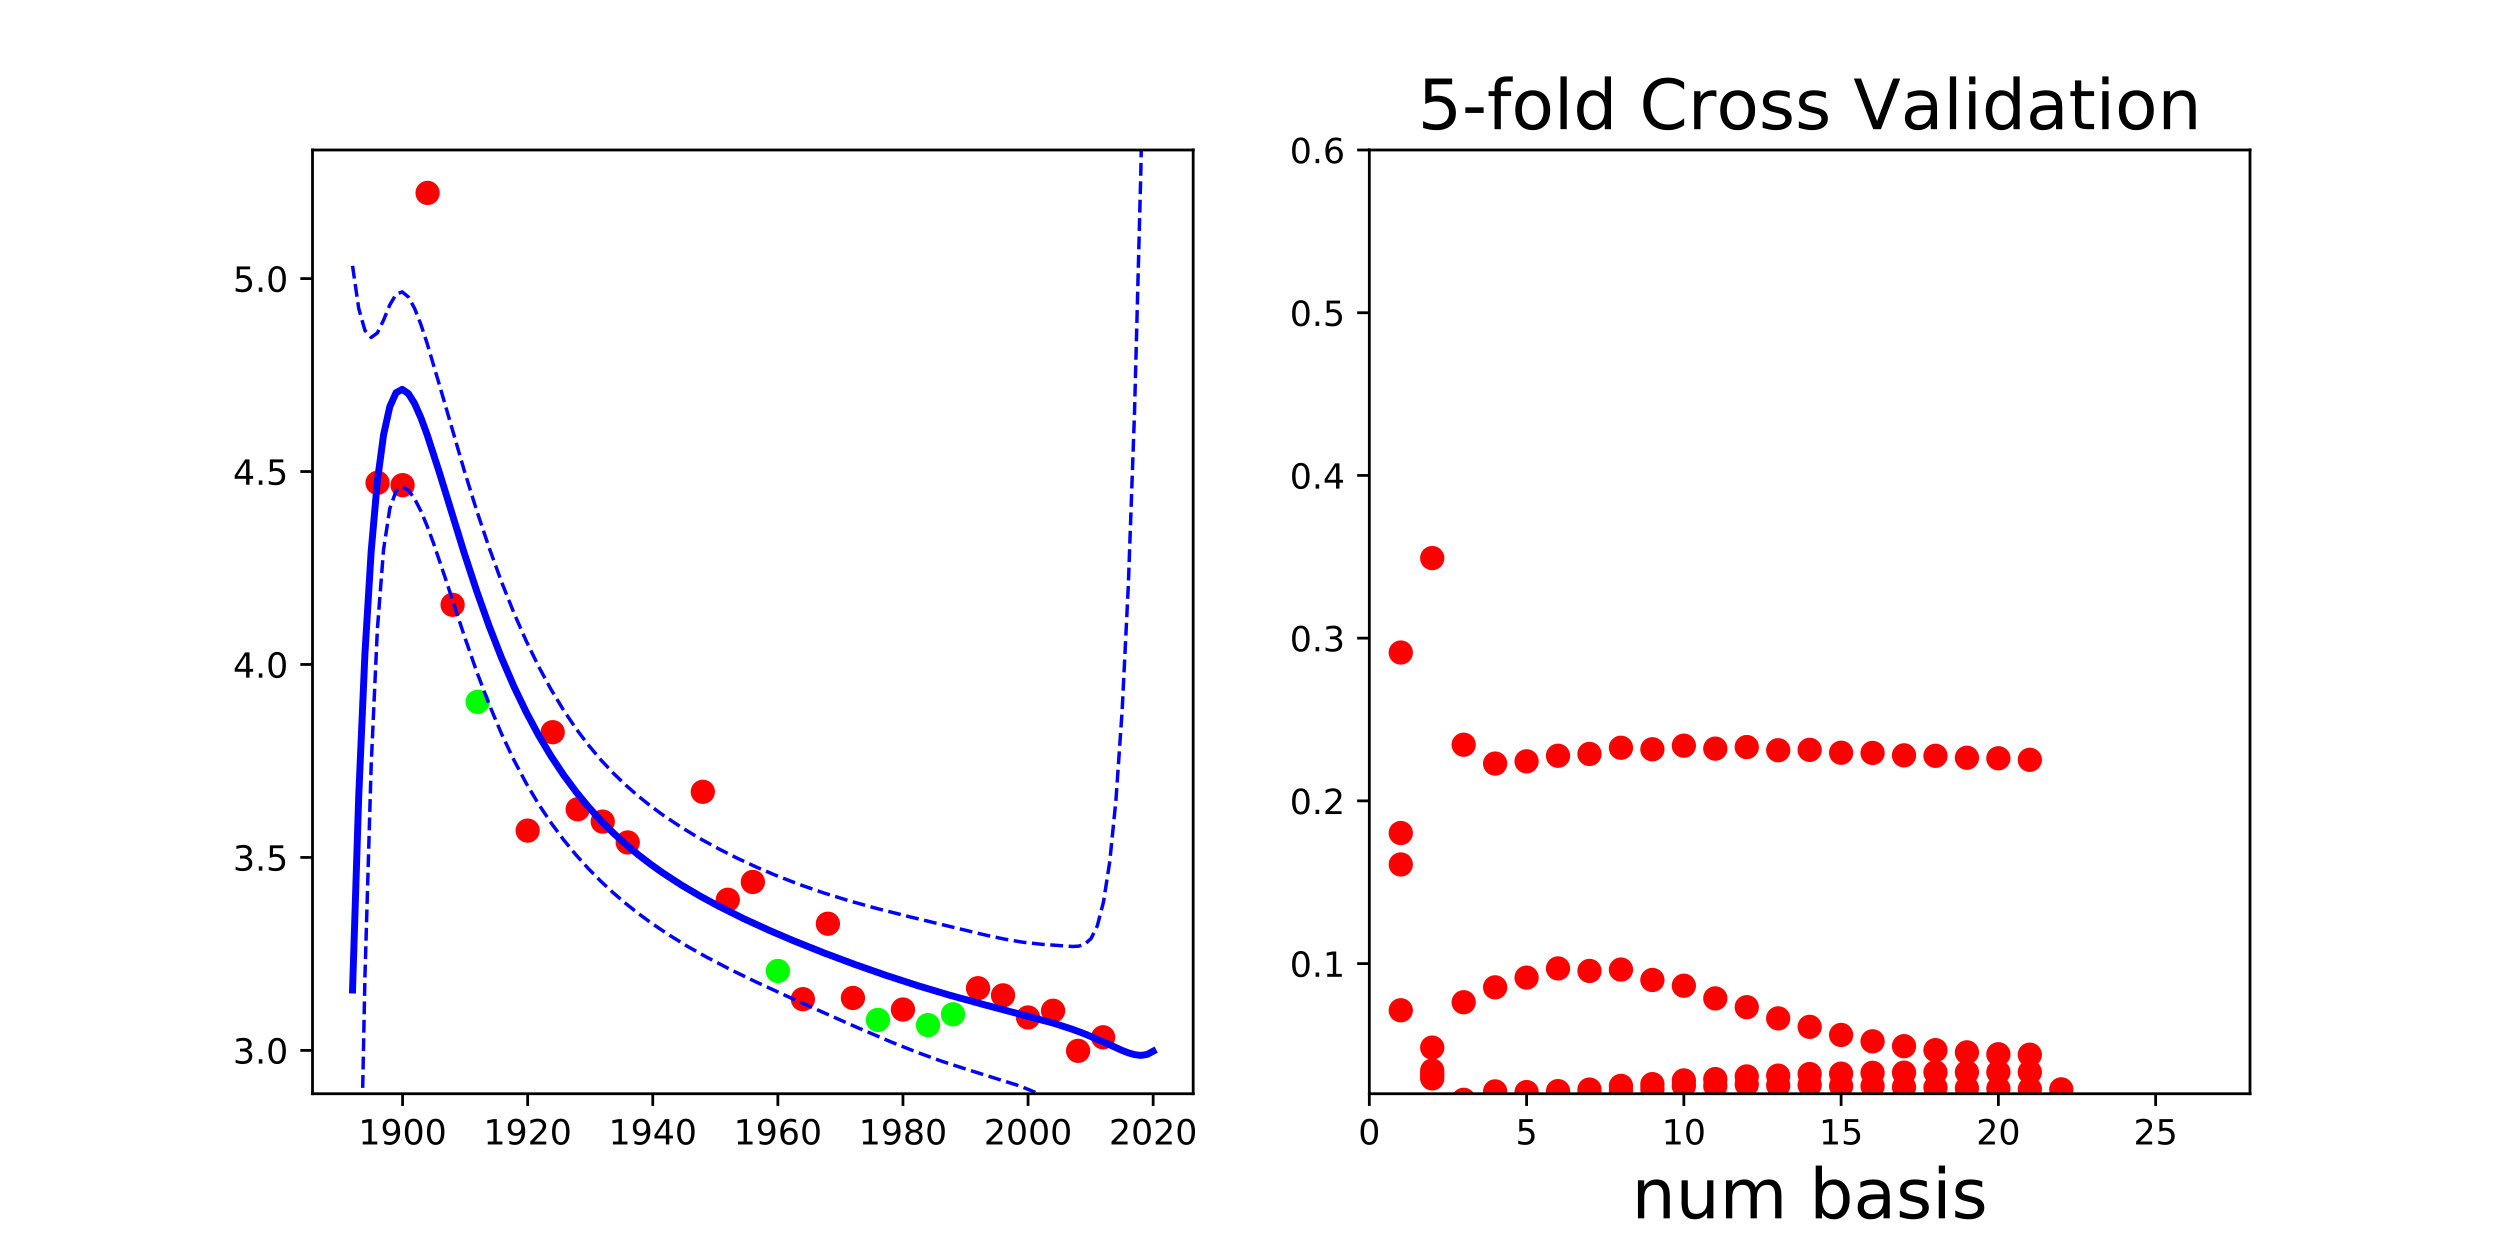 <?xml version="1.0" encoding="utf-8" standalone="no"?>
<!DOCTYPE svg PUBLIC "-//W3C//DTD SVG 1.1//EN"
  "http://www.w3.org/Graphics/SVG/1.1/DTD/svg11.dtd">
<!-- Created with matplotlib (http://matplotlib.org/) -->
<svg height="360pt" version="1.1" viewBox="0 0 720 360" width="720pt" xmlns="http://www.w3.org/2000/svg" xmlns:xlink="http://www.w3.org/1999/xlink">
 <defs>
  <style type="text/css">
*{stroke-linecap:butt;stroke-linejoin:round;}
  </style>
 </defs>
 <g id="figure_1">
  <g id="patch_1">
   <path d="M 0 360 
L 720 360 
L 720 0 
L 0 0 
z
" style="fill:none;"/>
  </g>
  <g id="axes_1">
   <g id="patch_2">
    <path d="M 90 315 
L 343.636 315 
L 343.636 43.2 
L 90 43.2 
z
" style="fill:none;"/>
   </g>
   <g id="matplotlib.axis_1">
    <g id="xtick_1">
     <g id="line2d_1">
      <defs>
       <path d="M 0 0 
L 0 3.5 
" id="mc68d8a5c2f" style="stroke:#000000;stroke-width:0.8;"/>
      </defs>
      <g>
       <use style="stroke:#000000;stroke-width:0.8;" x="115.94" xlink:href="#mc68d8a5c2f" y="315"/>
      </g>
     </g>
     <g id="text_1">
      <!-- 1900 -->
      <defs>
       <path d="M 12.406 8.297 
L 28.516 8.297 
L 28.516 63.922 
L 10.984 60.406 
L 10.984 69.391 
L 28.422 72.906 
L 38.281 72.906 
L 38.281 8.297 
L 54.391 8.297 
L 54.391 0 
L 12.406 0 
z
" id="DejaVuSans-31"/>
       <path d="M 10.984 1.516 
L 10.984 10.5 
Q 14.703 8.734 18.5 7.812 
Q 22.312 6.891 25.984 6.891 
Q 35.75 6.891 40.891 13.453 
Q 46.047 20.016 46.781 33.406 
Q 43.953 29.203 39.594 26.953 
Q 35.25 24.703 29.984 24.703 
Q 19.047 24.703 12.672 31.312 
Q 6.297 37.938 6.297 49.422 
Q 6.297 60.641 12.938 67.422 
Q 19.578 74.219 30.609 74.219 
Q 43.266 74.219 49.922 64.516 
Q 56.594 54.828 56.594 36.375 
Q 56.594 19.141 48.406 8.859 
Q 40.234 -1.422 26.422 -1.422 
Q 22.703 -1.422 18.891 -0.688 
Q 15.094 0.047 10.984 1.516 
z
M 30.609 32.422 
Q 37.25 32.422 41.125 36.953 
Q 45.016 41.5 45.016 49.422 
Q 45.016 57.281 41.125 61.844 
Q 37.25 66.406 30.609 66.406 
Q 23.969 66.406 20.094 61.844 
Q 16.219 57.281 16.219 49.422 
Q 16.219 41.5 20.094 36.953 
Q 23.969 32.422 30.609 32.422 
z
" id="DejaVuSans-39"/>
       <path d="M 31.781 66.406 
Q 24.172 66.406 20.328 58.906 
Q 16.5 51.422 16.5 36.375 
Q 16.5 21.391 20.328 13.891 
Q 24.172 6.391 31.781 6.391 
Q 39.453 6.391 43.281 13.891 
Q 47.125 21.391 47.125 36.375 
Q 47.125 51.422 43.281 58.906 
Q 39.453 66.406 31.781 66.406 
z
M 31.781 74.219 
Q 44.047 74.219 50.516 64.516 
Q 56.984 54.828 56.984 36.375 
Q 56.984 17.969 50.516 8.266 
Q 44.047 -1.422 31.781 -1.422 
Q 19.531 -1.422 13.062 8.266 
Q 6.594 17.969 6.594 36.375 
Q 6.594 54.828 13.062 64.516 
Q 19.531 74.219 31.781 74.219 
z
" id="DejaVuSans-30"/>
      </defs>
      <g transform="translate(103.215 329.598)scale(0.1 -0.1)">
       <use xlink:href="#DejaVuSans-31"/>
       <use x="63.623" xlink:href="#DejaVuSans-39"/>
       <use x="127.246" xlink:href="#DejaVuSans-30"/>
       <use x="190.869" xlink:href="#DejaVuSans-30"/>
      </g>
     </g>
    </g>
    <g id="xtick_2">
     <g id="line2d_2">
      <g>
       <use style="stroke:#000000;stroke-width:0.8;" x="151.968" xlink:href="#mc68d8a5c2f" y="315"/>
      </g>
     </g>
     <g id="text_2">
      <!-- 1920 -->
      <defs>
       <path d="M 19.188 8.297 
L 53.609 8.297 
L 53.609 0 
L 7.328 0 
L 7.328 8.297 
Q 12.938 14.109 22.625 23.891 
Q 32.328 33.688 34.812 36.531 
Q 39.547 41.844 41.422 45.531 
Q 43.312 49.219 43.312 52.781 
Q 43.312 58.594 39.234 62.25 
Q 35.156 65.922 28.609 65.922 
Q 23.969 65.922 18.812 64.312 
Q 13.672 62.703 7.812 59.422 
L 7.812 69.391 
Q 13.766 71.781 18.938 73 
Q 24.125 74.219 28.422 74.219 
Q 39.75 74.219 46.484 68.547 
Q 53.219 62.891 53.219 53.422 
Q 53.219 48.922 51.531 44.891 
Q 49.859 40.875 45.406 35.406 
Q 44.188 33.984 37.641 27.219 
Q 31.109 20.453 19.188 8.297 
z
" id="DejaVuSans-32"/>
      </defs>
      <g transform="translate(139.243 329.598)scale(0.1 -0.1)">
       <use xlink:href="#DejaVuSans-31"/>
       <use x="63.623" xlink:href="#DejaVuSans-39"/>
       <use x="127.246" xlink:href="#DejaVuSans-32"/>
       <use x="190.869" xlink:href="#DejaVuSans-30"/>
      </g>
     </g>
    </g>
    <g id="xtick_3">
     <g id="line2d_3">
      <g>
       <use style="stroke:#000000;stroke-width:0.8;" x="187.996" xlink:href="#mc68d8a5c2f" y="315"/>
      </g>
     </g>
     <g id="text_3">
      <!-- 1940 -->
      <defs>
       <path d="M 37.797 64.312 
L 12.891 25.391 
L 37.797 25.391 
z
M 35.203 72.906 
L 47.609 72.906 
L 47.609 25.391 
L 58.016 25.391 
L 58.016 17.188 
L 47.609 17.188 
L 47.609 0 
L 37.797 0 
L 37.797 17.188 
L 4.891 17.188 
L 4.891 26.703 
z
" id="DejaVuSans-34"/>
      </defs>
      <g transform="translate(175.271 329.598)scale(0.1 -0.1)">
       <use xlink:href="#DejaVuSans-31"/>
       <use x="63.623" xlink:href="#DejaVuSans-39"/>
       <use x="127.246" xlink:href="#DejaVuSans-34"/>
       <use x="190.869" xlink:href="#DejaVuSans-30"/>
      </g>
     </g>
    </g>
    <g id="xtick_4">
     <g id="line2d_4">
      <g>
       <use style="stroke:#000000;stroke-width:0.8;" x="224.024" xlink:href="#mc68d8a5c2f" y="315"/>
      </g>
     </g>
     <g id="text_4">
      <!-- 1960 -->
      <defs>
       <path d="M 33.016 40.375 
Q 26.375 40.375 22.484 35.828 
Q 18.609 31.297 18.609 23.391 
Q 18.609 15.531 22.484 10.953 
Q 26.375 6.391 33.016 6.391 
Q 39.656 6.391 43.531 10.953 
Q 47.406 15.531 47.406 23.391 
Q 47.406 31.297 43.531 35.828 
Q 39.656 40.375 33.016 40.375 
z
M 52.594 71.297 
L 52.594 62.312 
Q 48.875 64.062 45.094 64.984 
Q 41.312 65.922 37.594 65.922 
Q 27.828 65.922 22.672 59.328 
Q 17.531 52.734 16.797 39.406 
Q 19.672 43.656 24.016 45.922 
Q 28.375 48.188 33.594 48.188 
Q 44.578 48.188 50.953 41.516 
Q 57.328 34.859 57.328 23.391 
Q 57.328 12.156 50.688 5.359 
Q 44.047 -1.422 33.016 -1.422 
Q 20.359 -1.422 13.672 8.266 
Q 6.984 17.969 6.984 36.375 
Q 6.984 53.656 15.188 63.938 
Q 23.391 74.219 37.203 74.219 
Q 40.922 74.219 44.703 73.484 
Q 48.484 72.75 52.594 71.297 
z
" id="DejaVuSans-36"/>
      </defs>
      <g transform="translate(211.299 329.598)scale(0.1 -0.1)">
       <use xlink:href="#DejaVuSans-31"/>
       <use x="63.623" xlink:href="#DejaVuSans-39"/>
       <use x="127.246" xlink:href="#DejaVuSans-36"/>
       <use x="190.869" xlink:href="#DejaVuSans-30"/>
      </g>
     </g>
    </g>
    <g id="xtick_5">
     <g id="line2d_5">
      <g>
       <use style="stroke:#000000;stroke-width:0.8;" x="260.052" xlink:href="#mc68d8a5c2f" y="315"/>
      </g>
     </g>
     <g id="text_5">
      <!-- 1980 -->
      <defs>
       <path d="M 31.781 34.625 
Q 24.75 34.625 20.719 30.859 
Q 16.703 27.094 16.703 20.516 
Q 16.703 13.922 20.719 10.156 
Q 24.75 6.391 31.781 6.391 
Q 38.812 6.391 42.859 10.172 
Q 46.922 13.969 46.922 20.516 
Q 46.922 27.094 42.891 30.859 
Q 38.875 34.625 31.781 34.625 
z
M 21.922 38.812 
Q 15.578 40.375 12.031 44.719 
Q 8.5 49.078 8.5 55.328 
Q 8.5 64.062 14.719 69.141 
Q 20.953 74.219 31.781 74.219 
Q 42.672 74.219 48.875 69.141 
Q 55.078 64.062 55.078 55.328 
Q 55.078 49.078 51.531 44.719 
Q 48 40.375 41.703 38.812 
Q 48.828 37.156 52.797 32.312 
Q 56.781 27.484 56.781 20.516 
Q 56.781 9.906 50.312 4.234 
Q 43.844 -1.422 31.781 -1.422 
Q 19.734 -1.422 13.25 4.234 
Q 6.781 9.906 6.781 20.516 
Q 6.781 27.484 10.781 32.312 
Q 14.797 37.156 21.922 38.812 
z
M 18.312 54.391 
Q 18.312 48.734 21.844 45.562 
Q 25.391 42.391 31.781 42.391 
Q 38.141 42.391 41.719 45.562 
Q 45.312 48.734 45.312 54.391 
Q 45.312 60.062 41.719 63.234 
Q 38.141 66.406 31.781 66.406 
Q 25.391 66.406 21.844 63.234 
Q 18.312 60.062 18.312 54.391 
z
" id="DejaVuSans-38"/>
      </defs>
      <g transform="translate(247.327 329.598)scale(0.1 -0.1)">
       <use xlink:href="#DejaVuSans-31"/>
       <use x="63.623" xlink:href="#DejaVuSans-39"/>
       <use x="127.246" xlink:href="#DejaVuSans-38"/>
       <use x="190.869" xlink:href="#DejaVuSans-30"/>
      </g>
     </g>
    </g>
    <g id="xtick_6">
     <g id="line2d_6">
      <g>
       <use style="stroke:#000000;stroke-width:0.8;" x="296.08" xlink:href="#mc68d8a5c2f" y="315"/>
      </g>
     </g>
     <g id="text_6">
      <!-- 2000 -->
      <g transform="translate(283.355 329.598)scale(0.1 -0.1)">
       <use xlink:href="#DejaVuSans-32"/>
       <use x="63.623" xlink:href="#DejaVuSans-30"/>
       <use x="127.246" xlink:href="#DejaVuSans-30"/>
       <use x="190.869" xlink:href="#DejaVuSans-30"/>
      </g>
     </g>
    </g>
    <g id="xtick_7">
     <g id="line2d_7">
      <g>
       <use style="stroke:#000000;stroke-width:0.8;" x="332.107" xlink:href="#mc68d8a5c2f" y="315"/>
      </g>
     </g>
     <g id="text_7">
      <!-- 2020 -->
      <g transform="translate(319.382 329.598)scale(0.1 -0.1)">
       <use xlink:href="#DejaVuSans-32"/>
       <use x="63.623" xlink:href="#DejaVuSans-30"/>
       <use x="127.246" xlink:href="#DejaVuSans-32"/>
       <use x="190.869" xlink:href="#DejaVuSans-30"/>
      </g>
     </g>
    </g>
   </g>
   <g id="matplotlib.axis_2">
    <g id="ytick_1">
     <g id="line2d_8">
      <defs>
       <path d="M 0 0 
L -3.5 0 
" id="mc7f0edc0a4" style="stroke:#000000;stroke-width:0.8;"/>
      </defs>
      <g>
       <use style="stroke:#000000;stroke-width:0.8;" x="90" xlink:href="#mc7f0edc0a4" y="302.509"/>
      </g>
     </g>
     <g id="text_8">
      <!-- 3.0 -->
      <defs>
       <path d="M 40.578 39.312 
Q 47.656 37.797 51.625 33 
Q 55.609 28.219 55.609 21.188 
Q 55.609 10.406 48.188 4.484 
Q 40.766 -1.422 27.094 -1.422 
Q 22.516 -1.422 17.656 -0.516 
Q 12.797 0.391 7.625 2.203 
L 7.625 11.719 
Q 11.719 9.328 16.594 8.109 
Q 21.484 6.891 26.812 6.891 
Q 36.078 6.891 40.938 10.547 
Q 45.797 14.203 45.797 21.188 
Q 45.797 27.641 41.281 31.266 
Q 36.766 34.906 28.719 34.906 
L 20.219 34.906 
L 20.219 43.016 
L 29.109 43.016 
Q 36.375 43.016 40.234 45.922 
Q 44.094 48.828 44.094 54.297 
Q 44.094 59.906 40.109 62.906 
Q 36.141 65.922 28.719 65.922 
Q 24.656 65.922 20.016 65.031 
Q 15.375 64.156 9.812 62.312 
L 9.812 71.094 
Q 15.438 72.656 20.344 73.438 
Q 25.25 74.219 29.594 74.219 
Q 40.828 74.219 47.359 69.109 
Q 53.906 64.016 53.906 55.328 
Q 53.906 49.266 50.438 45.094 
Q 46.969 40.922 40.578 39.312 
z
" id="DejaVuSans-33"/>
       <path d="M 10.688 12.406 
L 21 12.406 
L 21 0 
L 10.688 0 
z
" id="DejaVuSans-2e"/>
      </defs>
      <g transform="translate(67.097 306.309)scale(0.1 -0.1)">
       <use xlink:href="#DejaVuSans-33"/>
       <use x="63.623" xlink:href="#DejaVuSans-2e"/>
       <use x="95.41" xlink:href="#DejaVuSans-30"/>
      </g>
     </g>
    </g>
    <g id="ytick_2">
     <g id="line2d_9">
      <g>
       <use style="stroke:#000000;stroke-width:0.8;" x="90" xlink:href="#mc7f0edc0a4" y="246.941"/>
      </g>
     </g>
     <g id="text_9">
      <!-- 3.5 -->
      <defs>
       <path d="M 10.797 72.906 
L 49.516 72.906 
L 49.516 64.594 
L 19.828 64.594 
L 19.828 46.734 
Q 21.969 47.469 24.109 47.828 
Q 26.266 48.188 28.422 48.188 
Q 40.625 48.188 47.75 41.5 
Q 54.891 34.812 54.891 23.391 
Q 54.891 11.625 47.562 5.094 
Q 40.234 -1.422 26.906 -1.422 
Q 22.312 -1.422 17.547 -0.641 
Q 12.797 0.141 7.719 1.703 
L 7.719 11.625 
Q 12.109 9.234 16.797 8.062 
Q 21.484 6.891 26.703 6.891 
Q 35.156 6.891 40.078 11.328 
Q 45.016 15.766 45.016 23.391 
Q 45.016 31 40.078 35.438 
Q 35.156 39.891 26.703 39.891 
Q 22.75 39.891 18.812 39.016 
Q 14.891 38.141 10.797 36.281 
z
" id="DejaVuSans-35"/>
      </defs>
      <g transform="translate(67.097 250.74)scale(0.1 -0.1)">
       <use xlink:href="#DejaVuSans-33"/>
       <use x="63.623" xlink:href="#DejaVuSans-2e"/>
       <use x="95.41" xlink:href="#DejaVuSans-35"/>
      </g>
     </g>
    </g>
    <g id="ytick_3">
     <g id="line2d_10">
      <g>
       <use style="stroke:#000000;stroke-width:0.8;" x="90" xlink:href="#mc7f0edc0a4" y="191.373"/>
      </g>
     </g>
     <g id="text_10">
      <!-- 4.0 -->
      <g transform="translate(67.097 195.172)scale(0.1 -0.1)">
       <use xlink:href="#DejaVuSans-34"/>
       <use x="63.623" xlink:href="#DejaVuSans-2e"/>
       <use x="95.41" xlink:href="#DejaVuSans-30"/>
      </g>
     </g>
    </g>
    <g id="ytick_4">
     <g id="line2d_11">
      <g>
       <use style="stroke:#000000;stroke-width:0.8;" x="90" xlink:href="#mc7f0edc0a4" y="135.804"/>
      </g>
     </g>
     <g id="text_11">
      <!-- 4.5 -->
      <g transform="translate(67.097 139.604)scale(0.1 -0.1)">
       <use xlink:href="#DejaVuSans-34"/>
       <use x="63.623" xlink:href="#DejaVuSans-2e"/>
       <use x="95.41" xlink:href="#DejaVuSans-35"/>
      </g>
     </g>
    </g>
    <g id="ytick_5">
     <g id="line2d_12">
      <g>
       <use style="stroke:#000000;stroke-width:0.8;" x="90" xlink:href="#mc7f0edc0a4" y="80.236"/>
      </g>
     </g>
     <g id="text_12">
      <!-- 5.0 -->
      <g transform="translate(67.097 84.035)scale(0.1 -0.1)">
       <use xlink:href="#DejaVuSans-35"/>
       <use x="63.623" xlink:href="#DejaVuSans-2e"/>
       <use x="95.41" xlink:href="#DejaVuSans-30"/>
      </g>
     </g>
    </g>
   </g>
   <g id="line2d_13">
    <defs>
     <path d="M 0 3 
C 0.796 3 1.559 2.684 2.121 2.121 
C 2.684 1.559 3 0.796 3 0 
C 3 -0.796 2.684 -1.559 2.121 -2.121 
C 1.559 -2.684 0.796 -3 0 -3 
C -0.796 -3 -1.559 -2.684 -2.121 -2.121 
C -2.684 -1.559 -3 -0.796 -3 0 
C -3 0.796 -2.684 1.559 -2.121 2.121 
C -1.559 2.684 -0.796 3 0 3 
z
" id="mf4d587e5ef" style="stroke:#ff0000;"/>
    </defs>
    <g clip-path="url(#pdc7835e388)">
     <use style="fill:#ff0000;stroke:#ff0000;" x="202.407" xlink:href="#mf4d587e5ef" y="228.036"/>
     <use style="fill:#ff0000;stroke:#ff0000;" x="159.174" xlink:href="#mf4d587e5ef" y="210.872"/>
     <use style="fill:#ff0000;stroke:#ff0000;" x="173.585" xlink:href="#mf4d587e5ef" y="236.623"/>
     <use style="fill:#ff0000;stroke:#ff0000;" x="180.79" xlink:href="#mf4d587e5ef" y="242.628"/>
     <use style="fill:#ff0000;stroke:#ff0000;" x="260.052" xlink:href="#mf4d587e5ef" y="290.749"/>
     <use style="fill:#ff0000;stroke:#ff0000;" x="288.874" xlink:href="#mf4d587e5ef" y="286.667"/>
     <use style="fill:#ff0000;stroke:#ff0000;" x="123.146" xlink:href="#mf4d587e5ef" y="55.555"/>
     <use style="fill:#ff0000;stroke:#ff0000;" x="166.379" xlink:href="#mf4d587e5ef" y="233.067"/>
     <use style="fill:#ff0000;stroke:#ff0000;" x="310.491" xlink:href="#mf4d587e5ef" y="302.645"/>
     <use style="fill:#ff0000;stroke:#ff0000;" x="115.94" xlink:href="#mf4d587e5ef" y="139.724"/>
     <use style="fill:#ff0000;stroke:#ff0000;" x="303.285" xlink:href="#mf4d587e5ef" y="291.1"/>
     <use style="fill:#ff0000;stroke:#ff0000;" x="108.735" xlink:href="#mf4d587e5ef" y="139.046"/>
     <use style="fill:#ff0000;stroke:#ff0000;" x="238.435" xlink:href="#mf4d587e5ef" y="266.035"/>
     <use style="fill:#ff0000;stroke:#ff0000;" x="151.968" xlink:href="#mf4d587e5ef" y="239.216"/>
     <use style="fill:#ff0000;stroke:#ff0000;" x="130.351" xlink:href="#mf4d587e5ef" y="174.182"/>
     <use style="fill:#ff0000;stroke:#ff0000;" x="317.696" xlink:href="#mf4d587e5ef" y="298.739"/>
     <use style="fill:#ff0000;stroke:#ff0000;" x="216.818" xlink:href="#mf4d587e5ef" y="254.006"/>
     <use style="fill:#ff0000;stroke:#ff0000;" x="281.668" xlink:href="#mf4d587e5ef" y="284.603"/>
     <use style="fill:#ff0000;stroke:#ff0000;" x="296.08" xlink:href="#mf4d587e5ef" y="293.032"/>
     <use style="fill:#ff0000;stroke:#ff0000;" x="231.229" xlink:href="#mf4d587e5ef" y="287.755"/>
     <use style="fill:#ff0000;stroke:#ff0000;" x="209.613" xlink:href="#mf4d587e5ef" y="259.134"/>
     <use style="fill:#ff0000;stroke:#ff0000;" x="245.64" xlink:href="#mf4d587e5ef" y="287.413"/>
    </g>
   </g>
   <g id="line2d_14">
    <defs>
     <path d="M 0 3 
C 0.796 3 1.559 2.684 2.121 2.121 
C 2.684 1.559 3 0.796 3 0 
C 3 -0.796 2.684 -1.559 2.121 -2.121 
C 1.559 -2.684 0.796 -3 0 -3 
C -0.796 -3 -1.559 -2.684 -2.121 -2.121 
C -2.684 -1.559 -3 -0.796 -3 0 
C -3 0.796 -2.684 1.559 -2.121 2.121 
C -1.559 2.684 -0.796 3 0 3 
z
" id="mb74eaec683" style="stroke:#00ff00;"/>
    </defs>
    <g clip-path="url(#pdc7835e388)">
     <use style="fill:#00ff00;stroke:#00ff00;" x="274.463" xlink:href="#mb74eaec683" y="292.11"/>
     <use style="fill:#00ff00;stroke:#00ff00;" x="137.557" xlink:href="#mb74eaec683" y="202.118"/>
     <use style="fill:#00ff00;stroke:#00ff00;" x="252.846" xlink:href="#mb74eaec683" y="293.734"/>
     <use style="fill:#00ff00;stroke:#00ff00;" x="224.024" xlink:href="#mb74eaec683" y="279.634"/>
     <use style="fill:#00ff00;stroke:#00ff00;" x="267.257" xlink:href="#mb74eaec683" y="295.227"/>
    </g>
   </g>
   <g id="line2d_15">
    <path clip-path="url(#pdc7835e388)" d="M 101.529 285.125 
L 103.316 229.182 
L 105.104 188.214 
L 106.891 158.894 
L 108.679 138.59 
L 110.466 125.225 
L 112.254 117.168 
L 114.041 113.136 
L 115.828 112.127 
L 117.616 113.36 
L 119.403 116.226 
L 121.191 120.257 
L 122.978 125.09 
L 126.553 136.119 
L 133.703 159.316 
L 137.278 170.203 
L 140.852 180.262 
L 144.427 189.427 
L 148.002 197.706 
L 151.577 205.15 
L 155.152 211.827 
L 158.727 217.813 
L 162.302 223.184 
L 165.876 228.013 
L 169.451 232.365 
L 173.026 236.302 
L 176.601 239.875 
L 180.176 243.134 
L 183.751 246.12 
L 187.326 248.869 
L 190.9 251.414 
L 196.263 254.906 
L 201.625 258.077 
L 206.987 260.989 
L 214.137 264.554 
L 221.287 267.836 
L 228.436 270.895 
L 237.374 274.47 
L 246.311 277.808 
L 255.248 280.929 
L 264.185 283.832 
L 273.122 286.513 
L 283.847 289.46 
L 303.509 294.708 
L 308.871 296.447 
L 312.446 297.784 
L 317.808 300.088 
L 323.17 302.524 
L 324.958 303.217 
L 326.745 303.733 
L 328.533 303.953 
L 330.32 303.706 
L 332.107 302.756 
L 332.107 302.756 
" style="fill:none;stroke:#0000ff;stroke-linecap:square;stroke-width:2;"/>
   </g>
   <g id="line2d_16">
    <path clip-path="url(#pdc7835e388)" d="M 101.529 76.553 
L 103.316 88.857 
L 105.104 95.172 
L 106.891 97.194 
L 108.679 95.891 
L 110.466 92.189 
L 112.254 87.831 
L 114.041 84.798 
L 115.828 84.046 
L 117.616 85.537 
L 119.403 88.818 
L 121.191 93.379 
L 122.978 98.782 
L 126.553 110.855 
L 133.703 135.521 
L 137.278 147.015 
L 140.852 157.704 
L 144.427 167.54 
L 148.002 176.518 
L 151.577 184.66 
L 155.152 192.006 
L 158.727 198.608 
L 162.302 204.526 
L 165.876 209.823 
L 169.451 214.564 
L 173.026 218.815 
L 176.601 222.638 
L 180.176 226.09 
L 183.751 229.223 
L 187.326 232.085 
L 190.9 234.715 
L 196.263 238.299 
L 201.625 241.53 
L 206.987 244.473 
L 212.35 247.174 
L 217.712 249.662 
L 223.074 251.956 
L 230.224 254.733 
L 237.374 257.211 
L 244.523 259.423 
L 251.673 261.416 
L 262.398 264.14 
L 283.847 269.306 
L 289.209 270.449 
L 294.571 271.356 
L 299.934 271.954 
L 308.871 272.585 
L 310.658 272.491 
L 312.446 271.919 
L 314.233 270.284 
L 316.021 266.645 
L 317.808 259.763 
L 319.595 248.244 
L 321.383 230.548 
L 323.17 204.809 
L 324.958 168.588 
L 326.745 118.635 
L 328.533 50.631 
L 329.538 -1 
L 329.538 -1 
" style="fill:none;stroke:#0000ff;stroke-dasharray:3.7,1.6;stroke-dashoffset:0;"/>
   </g>
   <g id="line2d_17">
    <path clip-path="url(#pdc7835e388)" d="M 103.489 361 
L 105.104 281.257 
L 106.891 220.595 
L 108.679 181.289 
L 110.466 158.262 
L 112.254 146.505 
L 114.041 141.474 
L 115.828 140.208 
L 117.616 141.183 
L 119.403 143.635 
L 121.191 147.135 
L 122.978 151.398 
L 124.766 156.207 
L 128.34 166.775 
L 133.703 183.112 
L 137.278 193.39 
L 140.852 202.82 
L 144.427 211.313 
L 148.002 218.894 
L 151.577 225.64 
L 155.152 231.647 
L 158.727 237.018 
L 162.302 241.843 
L 165.876 246.203 
L 169.451 250.166 
L 173.026 253.788 
L 176.601 257.113 
L 180.176 260.179 
L 183.751 263.017 
L 187.326 265.654 
L 192.688 269.282 
L 198.05 272.578 
L 203.412 275.607 
L 210.562 279.326 
L 217.712 282.79 
L 228.436 287.723 
L 246.311 295.677 
L 257.035 300.247 
L 264.185 303.086 
L 271.335 305.675 
L 278.485 307.995 
L 292.784 312.465 
L 296.359 313.83 
L 299.934 315.401 
L 303.509 317.18 
L 307.083 319.169 
L 308.871 320.308 
L 310.658 321.699 
L 312.446 323.649 
L 314.233 326.744 
L 316.021 331.923 
L 317.808 340.413 
L 319.595 353.584 
L 320.281 361 
L 320.281 361 
" style="fill:none;stroke:#0000ff;stroke-dasharray:3.7,1.6;stroke-dashoffset:0;"/>
   </g>
   <g id="patch_3">
    <path d="M 90 315 
L 90 43.2 
" style="fill:none;stroke:#000000;stroke-linecap:square;stroke-linejoin:miter;stroke-width:0.8;"/>
   </g>
   <g id="patch_4">
    <path d="M 343.636 315 
L 343.636 43.2 
" style="fill:none;stroke:#000000;stroke-linecap:square;stroke-linejoin:miter;stroke-width:0.8;"/>
   </g>
   <g id="patch_5">
    <path d="M 90 315 
L 343.636 315 
" style="fill:none;stroke:#000000;stroke-linecap:square;stroke-linejoin:miter;stroke-width:0.8;"/>
   </g>
   <g id="patch_6">
    <path d="M 90 43.2 
L 343.636 43.2 
" style="fill:none;stroke:#000000;stroke-linecap:square;stroke-linejoin:miter;stroke-width:0.8;"/>
   </g>
  </g>
  <g id="axes_2">
   <g id="patch_7">
    <path d="M 394.364 315 
L 648 315 
L 648 43.2 
L 394.364 43.2 
z
" style="fill:none;"/>
   </g>
   <g id="matplotlib.axis_3">
    <g id="xtick_8">
     <g id="line2d_18">
      <g>
       <use style="stroke:#000000;stroke-width:0.8;" x="394.364" xlink:href="#mc68d8a5c2f" y="315"/>
      </g>
     </g>
     <g id="text_13">
      <!-- 0 -->
      <g transform="translate(391.182 329.598)scale(0.1 -0.1)">
       <use xlink:href="#DejaVuSans-30"/>
      </g>
     </g>
    </g>
    <g id="xtick_9">
     <g id="line2d_19">
      <g>
       <use style="stroke:#000000;stroke-width:0.8;" x="439.656" xlink:href="#mc68d8a5c2f" y="315"/>
      </g>
     </g>
     <g id="text_14">
      <!-- 5 -->
      <g transform="translate(436.475 329.598)scale(0.1 -0.1)">
       <use xlink:href="#DejaVuSans-35"/>
      </g>
     </g>
    </g>
    <g id="xtick_10">
     <g id="line2d_20">
      <g>
       <use style="stroke:#000000;stroke-width:0.8;" x="484.948" xlink:href="#mc68d8a5c2f" y="315"/>
      </g>
     </g>
     <g id="text_15">
      <!-- 10 -->
      <g transform="translate(478.586 329.598)scale(0.1 -0.1)">
       <use xlink:href="#DejaVuSans-31"/>
       <use x="63.623" xlink:href="#DejaVuSans-30"/>
      </g>
     </g>
    </g>
    <g id="xtick_11">
     <g id="line2d_21">
      <g>
       <use style="stroke:#000000;stroke-width:0.8;" x="530.24" xlink:href="#mc68d8a5c2f" y="315"/>
      </g>
     </g>
     <g id="text_16">
      <!-- 15 -->
      <g transform="translate(523.878 329.598)scale(0.1 -0.1)">
       <use xlink:href="#DejaVuSans-31"/>
       <use x="63.623" xlink:href="#DejaVuSans-35"/>
      </g>
     </g>
    </g>
    <g id="xtick_12">
     <g id="line2d_22">
      <g>
       <use style="stroke:#000000;stroke-width:0.8;" x="575.532" xlink:href="#mc68d8a5c2f" y="315"/>
      </g>
     </g>
     <g id="text_17">
      <!-- 20 -->
      <g transform="translate(569.17 329.598)scale(0.1 -0.1)">
       <use xlink:href="#DejaVuSans-32"/>
       <use x="63.623" xlink:href="#DejaVuSans-30"/>
      </g>
     </g>
    </g>
    <g id="xtick_13">
     <g id="line2d_23">
      <g>
       <use style="stroke:#000000;stroke-width:0.8;" x="620.825" xlink:href="#mc68d8a5c2f" y="315"/>
      </g>
     </g>
     <g id="text_18">
      <!-- 25 -->
      <g transform="translate(614.462 329.598)scale(0.1 -0.1)">
       <use xlink:href="#DejaVuSans-32"/>
       <use x="63.623" xlink:href="#DejaVuSans-35"/>
      </g>
     </g>
    </g>
    <g id="text_19">
     <!-- num basis -->
     <defs>
      <path d="M 54.891 33.016 
L 54.891 0 
L 45.906 0 
L 45.906 32.719 
Q 45.906 40.484 42.875 44.328 
Q 39.844 48.188 33.797 48.188 
Q 26.516 48.188 22.312 43.547 
Q 18.109 38.922 18.109 30.906 
L 18.109 0 
L 9.078 0 
L 9.078 54.688 
L 18.109 54.688 
L 18.109 46.188 
Q 21.344 51.125 25.703 53.562 
Q 30.078 56 35.797 56 
Q 45.219 56 50.047 50.172 
Q 54.891 44.344 54.891 33.016 
z
" id="DejaVuSans-6e"/>
      <path d="M 8.5 21.578 
L 8.5 54.688 
L 17.484 54.688 
L 17.484 21.922 
Q 17.484 14.156 20.5 10.266 
Q 23.531 6.391 29.594 6.391 
Q 36.859 6.391 41.078 11.031 
Q 45.312 15.672 45.312 23.688 
L 45.312 54.688 
L 54.297 54.688 
L 54.297 0 
L 45.312 0 
L 45.312 8.406 
Q 42.047 3.422 37.719 1 
Q 33.406 -1.422 27.688 -1.422 
Q 18.266 -1.422 13.375 4.438 
Q 8.5 10.297 8.5 21.578 
z
M 31.109 56 
z
" id="DejaVuSans-75"/>
      <path d="M 52 44.188 
Q 55.375 50.25 60.062 53.125 
Q 64.75 56 71.094 56 
Q 79.641 56 84.281 50.016 
Q 88.922 44.047 88.922 33.016 
L 88.922 0 
L 79.891 0 
L 79.891 32.719 
Q 79.891 40.578 77.094 44.375 
Q 74.312 48.188 68.609 48.188 
Q 61.625 48.188 57.562 43.547 
Q 53.516 38.922 53.516 30.906 
L 53.516 0 
L 44.484 0 
L 44.484 32.719 
Q 44.484 40.625 41.703 44.406 
Q 38.922 48.188 33.109 48.188 
Q 26.219 48.188 22.156 43.531 
Q 18.109 38.875 18.109 30.906 
L 18.109 0 
L 9.078 0 
L 9.078 54.688 
L 18.109 54.688 
L 18.109 46.188 
Q 21.188 51.219 25.484 53.609 
Q 29.781 56 35.688 56 
Q 41.656 56 45.828 52.969 
Q 50 49.953 52 44.188 
z
" id="DejaVuSans-6d"/>
      <path id="DejaVuSans-20"/>
      <path d="M 48.688 27.297 
Q 48.688 37.203 44.609 42.844 
Q 40.531 48.484 33.406 48.484 
Q 26.266 48.484 22.188 42.844 
Q 18.109 37.203 18.109 27.297 
Q 18.109 17.391 22.188 11.75 
Q 26.266 6.109 33.406 6.109 
Q 40.531 6.109 44.609 11.75 
Q 48.688 17.391 48.688 27.297 
z
M 18.109 46.391 
Q 20.953 51.266 25.266 53.625 
Q 29.594 56 35.594 56 
Q 45.562 56 51.781 48.094 
Q 58.016 40.188 58.016 27.297 
Q 58.016 14.406 51.781 6.484 
Q 45.562 -1.422 35.594 -1.422 
Q 29.594 -1.422 25.266 0.953 
Q 20.953 3.328 18.109 8.203 
L 18.109 0 
L 9.078 0 
L 9.078 75.984 
L 18.109 75.984 
z
" id="DejaVuSans-62"/>
      <path d="M 34.281 27.484 
Q 23.391 27.484 19.188 25 
Q 14.984 22.516 14.984 16.5 
Q 14.984 11.719 18.141 8.906 
Q 21.297 6.109 26.703 6.109 
Q 34.188 6.109 38.703 11.406 
Q 43.219 16.703 43.219 25.484 
L 43.219 27.484 
z
M 52.203 31.203 
L 52.203 0 
L 43.219 0 
L 43.219 8.297 
Q 40.141 3.328 35.547 0.953 
Q 30.953 -1.422 24.312 -1.422 
Q 15.922 -1.422 10.953 3.297 
Q 6 8.016 6 15.922 
Q 6 25.141 12.172 29.828 
Q 18.359 34.516 30.609 34.516 
L 43.219 34.516 
L 43.219 35.406 
Q 43.219 41.609 39.141 45 
Q 35.062 48.391 27.688 48.391 
Q 23 48.391 18.547 47.266 
Q 14.109 46.141 10.016 43.891 
L 10.016 52.203 
Q 14.938 54.109 19.578 55.047 
Q 24.219 56 28.609 56 
Q 40.484 56 46.344 49.844 
Q 52.203 43.703 52.203 31.203 
z
" id="DejaVuSans-61"/>
      <path d="M 44.281 53.078 
L 44.281 44.578 
Q 40.484 46.531 36.375 47.5 
Q 32.281 48.484 27.875 48.484 
Q 21.188 48.484 17.844 46.438 
Q 14.5 44.391 14.5 40.281 
Q 14.5 37.156 16.891 35.375 
Q 19.281 33.594 26.516 31.984 
L 29.594 31.297 
Q 39.156 29.25 43.188 25.516 
Q 47.219 21.781 47.219 15.094 
Q 47.219 7.469 41.188 3.016 
Q 35.156 -1.422 24.609 -1.422 
Q 20.219 -1.422 15.453 -0.562 
Q 10.688 0.297 5.422 2 
L 5.422 11.281 
Q 10.406 8.688 15.234 7.391 
Q 20.062 6.109 24.812 6.109 
Q 31.156 6.109 34.562 8.281 
Q 37.984 10.453 37.984 14.406 
Q 37.984 18.062 35.516 20.016 
Q 33.062 21.969 24.703 23.781 
L 21.578 24.516 
Q 13.234 26.266 9.516 29.906 
Q 5.812 33.547 5.812 39.891 
Q 5.812 47.609 11.281 51.797 
Q 16.75 56 26.812 56 
Q 31.781 56 36.172 55.266 
Q 40.578 54.547 44.281 53.078 
z
" id="DejaVuSans-73"/>
      <path d="M 9.422 54.688 
L 18.406 54.688 
L 18.406 0 
L 9.422 0 
z
M 9.422 75.984 
L 18.406 75.984 
L 18.406 64.594 
L 9.422 64.594 
z
" id="DejaVuSans-69"/>
     </defs>
     <g transform="translate(469.915 350.875)scale(0.2 -0.2)">
      <use xlink:href="#DejaVuSans-6e"/>
      <use x="63.379" xlink:href="#DejaVuSans-75"/>
      <use x="126.758" xlink:href="#DejaVuSans-6d"/>
      <use x="224.17" xlink:href="#DejaVuSans-20"/>
      <use x="255.957" xlink:href="#DejaVuSans-62"/>
      <use x="319.434" xlink:href="#DejaVuSans-61"/>
      <use x="380.713" xlink:href="#DejaVuSans-73"/>
      <use x="432.812" xlink:href="#DejaVuSans-69"/>
      <use x="460.596" xlink:href="#DejaVuSans-73"/>
     </g>
    </g>
   </g>
   <g id="matplotlib.axis_4">
    <g id="ytick_6">
     <g id="line2d_24">
      <g>
       <use style="stroke:#000000;stroke-width:0.8;" x="394.364" xlink:href="#mc7f0edc0a4" y="277.51"/>
      </g>
     </g>
     <g id="text_20">
      <!-- 0.1 -->
      <g transform="translate(371.461 281.31)scale(0.1 -0.1)">
       <use xlink:href="#DejaVuSans-30"/>
       <use x="63.623" xlink:href="#DejaVuSans-2e"/>
       <use x="95.41" xlink:href="#DejaVuSans-31"/>
      </g>
     </g>
    </g>
    <g id="ytick_7">
     <g id="line2d_25">
      <g>
       <use style="stroke:#000000;stroke-width:0.8;" x="394.364" xlink:href="#mc7f0edc0a4" y="230.648"/>
      </g>
     </g>
     <g id="text_21">
      <!-- 0.2 -->
      <g transform="translate(371.461 234.447)scale(0.1 -0.1)">
       <use xlink:href="#DejaVuSans-30"/>
       <use x="63.623" xlink:href="#DejaVuSans-2e"/>
       <use x="95.41" xlink:href="#DejaVuSans-32"/>
      </g>
     </g>
    </g>
    <g id="ytick_8">
     <g id="line2d_26">
      <g>
       <use style="stroke:#000000;stroke-width:0.8;" x="394.364" xlink:href="#mc7f0edc0a4" y="183.786"/>
      </g>
     </g>
     <g id="text_22">
      <!-- 0.3 -->
      <g transform="translate(371.461 187.585)scale(0.1 -0.1)">
       <use xlink:href="#DejaVuSans-30"/>
       <use x="63.623" xlink:href="#DejaVuSans-2e"/>
       <use x="95.41" xlink:href="#DejaVuSans-33"/>
      </g>
     </g>
    </g>
    <g id="ytick_9">
     <g id="line2d_27">
      <g>
       <use style="stroke:#000000;stroke-width:0.8;" x="394.364" xlink:href="#mc7f0edc0a4" y="136.924"/>
      </g>
     </g>
     <g id="text_23">
      <!-- 0.4 -->
      <g transform="translate(371.461 140.723)scale(0.1 -0.1)">
       <use xlink:href="#DejaVuSans-30"/>
       <use x="63.623" xlink:href="#DejaVuSans-2e"/>
       <use x="95.41" xlink:href="#DejaVuSans-34"/>
      </g>
     </g>
    </g>
    <g id="ytick_10">
     <g id="line2d_28">
      <g>
       <use style="stroke:#000000;stroke-width:0.8;" x="394.364" xlink:href="#mc7f0edc0a4" y="90.062"/>
      </g>
     </g>
     <g id="text_24">
      <!-- 0.5 -->
      <g transform="translate(371.461 93.861)scale(0.1 -0.1)">
       <use xlink:href="#DejaVuSans-30"/>
       <use x="63.623" xlink:href="#DejaVuSans-2e"/>
       <use x="95.41" xlink:href="#DejaVuSans-35"/>
      </g>
     </g>
    </g>
    <g id="ytick_11">
     <g id="line2d_29">
      <g>
       <use style="stroke:#000000;stroke-width:0.8;" x="394.364" xlink:href="#mc7f0edc0a4" y="43.2"/>
      </g>
     </g>
     <g id="text_25">
      <!-- 0.6 -->
      <g transform="translate(371.461 46.999)scale(0.1 -0.1)">
       <use xlink:href="#DejaVuSans-30"/>
       <use x="63.623" xlink:href="#DejaVuSans-2e"/>
       <use x="95.41" xlink:href="#DejaVuSans-36"/>
      </g>
     </g>
    </g>
   </g>
   <g id="line2d_30">
    <g clip-path="url(#pdcecbfe26f)">
     <use style="fill:#ff0000;stroke:#ff0000;" x="403.422" xlink:href="#mf4d587e5ef" y="239.91"/>
    </g>
   </g>
   <g id="line2d_31">
    <g clip-path="url(#pdcecbfe26f)">
     <use style="fill:#ff0000;stroke:#ff0000;" x="403.422" xlink:href="#mf4d587e5ef" y="290.962"/>
    </g>
   </g>
   <g id="line2d_32">
    <g clip-path="url(#pdcecbfe26f)"/>
   </g>
   <g id="line2d_33">
    <g clip-path="url(#pdcecbfe26f)">
     <use style="fill:#ff0000;stroke:#ff0000;" x="403.422" xlink:href="#mf4d587e5ef" y="187.926"/>
    </g>
   </g>
   <g id="line2d_34">
    <g clip-path="url(#pdcecbfe26f)">
     <use style="fill:#ff0000;stroke:#ff0000;" x="403.422" xlink:href="#mf4d587e5ef" y="248.965"/>
    </g>
   </g>
   <g id="line2d_35">
    <g clip-path="url(#pdcecbfe26f)">
     <use style="fill:#ff0000;stroke:#ff0000;" x="412.481" xlink:href="#mf4d587e5ef" y="309.515"/>
    </g>
   </g>
   <g id="line2d_36">
    <g clip-path="url(#pdcecbfe26f)">
     <use style="fill:#ff0000;stroke:#ff0000;" x="412.481" xlink:href="#mf4d587e5ef" y="310.572"/>
    </g>
   </g>
   <g id="line2d_37">
    <g clip-path="url(#pdcecbfe26f)">
     <use style="fill:#ff0000;stroke:#ff0000;" x="412.481" xlink:href="#mf4d587e5ef" y="160.73"/>
    </g>
   </g>
   <g id="line2d_38">
    <g clip-path="url(#pdcecbfe26f)">
     <use style="fill:#ff0000;stroke:#ff0000;" x="412.481" xlink:href="#mf4d587e5ef" y="301.71"/>
    </g>
   </g>
   <g id="line2d_39">
    <g clip-path="url(#pdcecbfe26f)">
     <use style="fill:#ff0000;stroke:#ff0000;" x="412.481" xlink:href="#mf4d587e5ef" y="308.333"/>
    </g>
   </g>
   <g id="line2d_40">
    <g clip-path="url(#pdcecbfe26f)">
     <use style="fill:#ff0000;stroke:#ff0000;" x="421.539" xlink:href="#mf4d587e5ef" y="317.002"/>
    </g>
   </g>
   <g id="line2d_41">
    <g clip-path="url(#pdcecbfe26f)">
     <use style="fill:#ff0000;stroke:#ff0000;" x="421.539" xlink:href="#mf4d587e5ef" y="316.741"/>
    </g>
   </g>
   <g id="line2d_42">
    <g clip-path="url(#pdcecbfe26f)">
     <use style="fill:#ff0000;stroke:#ff0000;" x="421.539" xlink:href="#mf4d587e5ef" y="214.481"/>
    </g>
   </g>
   <g id="line2d_43">
    <g clip-path="url(#pdcecbfe26f)">
     <use style="fill:#ff0000;stroke:#ff0000;" x="421.539" xlink:href="#mf4d587e5ef" y="288.643"/>
    </g>
   </g>
   <g id="line2d_44">
    <g clip-path="url(#pdcecbfe26f)">
     <use style="fill:#ff0000;stroke:#ff0000;" x="421.539" xlink:href="#mf4d587e5ef" y="322.678"/>
    </g>
   </g>
   <g id="line2d_45">
    <g clip-path="url(#pdcecbfe26f)">
     <use style="fill:#ff0000;stroke:#ff0000;" x="430.597" xlink:href="#mf4d587e5ef" y="316.434"/>
    </g>
   </g>
   <g id="line2d_46">
    <g clip-path="url(#pdcecbfe26f)">
     <use style="fill:#ff0000;stroke:#ff0000;" x="430.597" xlink:href="#mf4d587e5ef" y="314.324"/>
    </g>
   </g>
   <g id="line2d_47">
    <g clip-path="url(#pdcecbfe26f)">
     <use style="fill:#ff0000;stroke:#ff0000;" x="430.597" xlink:href="#mf4d587e5ef" y="219.909"/>
    </g>
   </g>
   <g id="line2d_48">
    <g clip-path="url(#pdcecbfe26f)">
     <use style="fill:#ff0000;stroke:#ff0000;" x="430.597" xlink:href="#mf4d587e5ef" y="284.358"/>
    </g>
   </g>
   <g id="line2d_49">
    <g clip-path="url(#pdcecbfe26f)">
     <use style="fill:#ff0000;stroke:#ff0000;" x="430.597" xlink:href="#mf4d587e5ef" y="322.491"/>
    </g>
   </g>
   <g id="line2d_50">
    <g clip-path="url(#pdcecbfe26f)">
     <use style="fill:#ff0000;stroke:#ff0000;" x="439.656" xlink:href="#mf4d587e5ef" y="316.647"/>
    </g>
   </g>
   <g id="line2d_51">
    <g clip-path="url(#pdcecbfe26f)">
     <use style="fill:#ff0000;stroke:#ff0000;" x="439.656" xlink:href="#mf4d587e5ef" y="314.517"/>
    </g>
   </g>
   <g id="line2d_52">
    <g clip-path="url(#pdcecbfe26f)">
     <use style="fill:#ff0000;stroke:#ff0000;" x="439.656" xlink:href="#mf4d587e5ef" y="219.265"/>
    </g>
   </g>
   <g id="line2d_53">
    <g clip-path="url(#pdcecbfe26f)">
     <use style="fill:#ff0000;stroke:#ff0000;" x="439.656" xlink:href="#mf4d587e5ef" y="281.554"/>
    </g>
   </g>
   <g id="line2d_54">
    <g clip-path="url(#pdcecbfe26f)">
     <use style="fill:#ff0000;stroke:#ff0000;" x="439.656" xlink:href="#mf4d587e5ef" y="322.022"/>
    </g>
   </g>
   <g id="line2d_55">
    <g clip-path="url(#pdcecbfe26f)">
     <use style="fill:#ff0000;stroke:#ff0000;" x="448.714" xlink:href="#mf4d587e5ef" y="316.265"/>
    </g>
   </g>
   <g id="line2d_56">
    <g clip-path="url(#pdcecbfe26f)">
     <use style="fill:#ff0000;stroke:#ff0000;" x="448.714" xlink:href="#mf4d587e5ef" y="314.245"/>
    </g>
   </g>
   <g id="line2d_57">
    <g clip-path="url(#pdcecbfe26f)">
     <use style="fill:#ff0000;stroke:#ff0000;" x="448.714" xlink:href="#mf4d587e5ef" y="217.657"/>
    </g>
   </g>
   <g id="line2d_58">
    <g clip-path="url(#pdcecbfe26f)">
     <use style="fill:#ff0000;stroke:#ff0000;" x="448.714" xlink:href="#mf4d587e5ef" y="278.906"/>
    </g>
   </g>
   <g id="line2d_59">
    <g clip-path="url(#pdcecbfe26f)">
     <use style="fill:#ff0000;stroke:#ff0000;" x="448.714" xlink:href="#mf4d587e5ef" y="321.893"/>
    </g>
   </g>
   <g id="line2d_60">
    <g clip-path="url(#pdcecbfe26f)">
     <use style="fill:#ff0000;stroke:#ff0000;" x="457.773" xlink:href="#mf4d587e5ef" y="315.396"/>
    </g>
   </g>
   <g id="line2d_61">
    <g clip-path="url(#pdcecbfe26f)">
     <use style="fill:#ff0000;stroke:#ff0000;" x="457.773" xlink:href="#mf4d587e5ef" y="313.794"/>
    </g>
   </g>
   <g id="line2d_62">
    <g clip-path="url(#pdcecbfe26f)">
     <use style="fill:#ff0000;stroke:#ff0000;" x="457.773" xlink:href="#mf4d587e5ef" y="217.135"/>
    </g>
   </g>
   <g id="line2d_63">
    <g clip-path="url(#pdcecbfe26f)">
     <use style="fill:#ff0000;stroke:#ff0000;" x="457.773" xlink:href="#mf4d587e5ef" y="279.628"/>
    </g>
   </g>
   <g id="line2d_64">
    <g clip-path="url(#pdcecbfe26f)">
     <use style="fill:#ff0000;stroke:#ff0000;" x="457.773" xlink:href="#mf4d587e5ef" y="322.177"/>
    </g>
   </g>
   <g id="line2d_65">
    <g clip-path="url(#pdcecbfe26f)">
     <use style="fill:#ff0000;stroke:#ff0000;" x="466.831" xlink:href="#mf4d587e5ef" y="314.182"/>
    </g>
   </g>
   <g id="line2d_66">
    <g clip-path="url(#pdcecbfe26f)">
     <use style="fill:#ff0000;stroke:#ff0000;" x="466.831" xlink:href="#mf4d587e5ef" y="312.733"/>
    </g>
   </g>
   <g id="line2d_67">
    <g clip-path="url(#pdcecbfe26f)">
     <use style="fill:#ff0000;stroke:#ff0000;" x="466.831" xlink:href="#mf4d587e5ef" y="215.352"/>
    </g>
   </g>
   <g id="line2d_68">
    <g clip-path="url(#pdcecbfe26f)">
     <use style="fill:#ff0000;stroke:#ff0000;" x="466.831" xlink:href="#mf4d587e5ef" y="279.233"/>
    </g>
   </g>
   <g id="line2d_69">
    <g clip-path="url(#pdcecbfe26f)">
     <use style="fill:#ff0000;stroke:#ff0000;" x="466.831" xlink:href="#mf4d587e5ef" y="321.802"/>
    </g>
   </g>
   <g id="line2d_70">
    <g clip-path="url(#pdcecbfe26f)">
     <use style="fill:#ff0000;stroke:#ff0000;" x="475.89" xlink:href="#mf4d587e5ef" y="313.697"/>
    </g>
   </g>
   <g id="line2d_71">
    <g clip-path="url(#pdcecbfe26f)">
     <use style="fill:#ff0000;stroke:#ff0000;" x="475.89" xlink:href="#mf4d587e5ef" y="312.231"/>
    </g>
   </g>
   <g id="line2d_72">
    <g clip-path="url(#pdcecbfe26f)">
     <use style="fill:#ff0000;stroke:#ff0000;" x="475.89" xlink:href="#mf4d587e5ef" y="215.791"/>
    </g>
   </g>
   <g id="line2d_73">
    <g clip-path="url(#pdcecbfe26f)">
     <use style="fill:#ff0000;stroke:#ff0000;" x="475.89" xlink:href="#mf4d587e5ef" y="282.237"/>
    </g>
   </g>
   <g id="line2d_74">
    <g clip-path="url(#pdcecbfe26f)">
     <use style="fill:#ff0000;stroke:#ff0000;" x="475.89" xlink:href="#mf4d587e5ef" y="322.024"/>
    </g>
   </g>
   <g id="line2d_75">
    <g clip-path="url(#pdcecbfe26f)">
     <use style="fill:#ff0000;stroke:#ff0000;" x="484.948" xlink:href="#mf4d587e5ef" y="312.765"/>
    </g>
   </g>
   <g id="line2d_76">
    <g clip-path="url(#pdcecbfe26f)">
     <use style="fill:#ff0000;stroke:#ff0000;" x="484.948" xlink:href="#mf4d587e5ef" y="311.161"/>
    </g>
   </g>
   <g id="line2d_77">
    <g clip-path="url(#pdcecbfe26f)">
     <use style="fill:#ff0000;stroke:#ff0000;" x="484.948" xlink:href="#mf4d587e5ef" y="214.754"/>
    </g>
   </g>
   <g id="line2d_78">
    <g clip-path="url(#pdcecbfe26f)">
     <use style="fill:#ff0000;stroke:#ff0000;" x="484.948" xlink:href="#mf4d587e5ef" y="283.891"/>
    </g>
   </g>
   <g id="line2d_79">
    <g clip-path="url(#pdcecbfe26f)">
     <use style="fill:#ff0000;stroke:#ff0000;" x="484.948" xlink:href="#mf4d587e5ef" y="321.738"/>
    </g>
   </g>
   <g id="line2d_80">
    <g clip-path="url(#pdcecbfe26f)">
     <use style="fill:#ff0000;stroke:#ff0000;" x="494.006" xlink:href="#mf4d587e5ef" y="312.763"/>
    </g>
   </g>
   <g id="line2d_81">
    <g clip-path="url(#pdcecbfe26f)">
     <use style="fill:#ff0000;stroke:#ff0000;" x="494.006" xlink:href="#mf4d587e5ef" y="310.776"/>
    </g>
   </g>
   <g id="line2d_82">
    <g clip-path="url(#pdcecbfe26f)">
     <use style="fill:#ff0000;stroke:#ff0000;" x="494.006" xlink:href="#mf4d587e5ef" y="215.603"/>
    </g>
   </g>
   <g id="line2d_83">
    <g clip-path="url(#pdcecbfe26f)">
     <use style="fill:#ff0000;stroke:#ff0000;" x="494.006" xlink:href="#mf4d587e5ef" y="287.542"/>
    </g>
   </g>
   <g id="line2d_84">
    <g clip-path="url(#pdcecbfe26f)">
     <use style="fill:#ff0000;stroke:#ff0000;" x="494.006" xlink:href="#mf4d587e5ef" y="321.83"/>
    </g>
   </g>
   <g id="line2d_85">
    <g clip-path="url(#pdcecbfe26f)">
     <use style="fill:#ff0000;stroke:#ff0000;" x="503.065" xlink:href="#mf4d587e5ef" y="312.337"/>
    </g>
   </g>
   <g id="line2d_86">
    <g clip-path="url(#pdcecbfe26f)">
     <use style="fill:#ff0000;stroke:#ff0000;" x="503.065" xlink:href="#mf4d587e5ef" y="310.014"/>
    </g>
   </g>
   <g id="line2d_87">
    <g clip-path="url(#pdcecbfe26f)">
     <use style="fill:#ff0000;stroke:#ff0000;" x="503.065" xlink:href="#mf4d587e5ef" y="215.152"/>
    </g>
   </g>
   <g id="line2d_88">
    <g clip-path="url(#pdcecbfe26f)">
     <use style="fill:#ff0000;stroke:#ff0000;" x="503.065" xlink:href="#mf4d587e5ef" y="290.071"/>
    </g>
   </g>
   <g id="line2d_89">
    <g clip-path="url(#pdcecbfe26f)">
     <use style="fill:#ff0000;stroke:#ff0000;" x="503.065" xlink:href="#mf4d587e5ef" y="321.665"/>
    </g>
   </g>
   <g id="line2d_90">
    <g clip-path="url(#pdcecbfe26f)">
     <use style="fill:#ff0000;stroke:#ff0000;" x="512.123" xlink:href="#mf4d587e5ef" y="312.58"/>
    </g>
   </g>
   <g id="line2d_91">
    <g clip-path="url(#pdcecbfe26f)">
     <use style="fill:#ff0000;stroke:#ff0000;" x="512.123" xlink:href="#mf4d587e5ef" y="309.781"/>
    </g>
   </g>
   <g id="line2d_92">
    <g clip-path="url(#pdcecbfe26f)">
     <use style="fill:#ff0000;stroke:#ff0000;" x="512.123" xlink:href="#mf4d587e5ef" y="216.067"/>
    </g>
   </g>
   <g id="line2d_93">
    <g clip-path="url(#pdcecbfe26f)">
     <use style="fill:#ff0000;stroke:#ff0000;" x="512.123" xlink:href="#mf4d587e5ef" y="293.297"/>
    </g>
   </g>
   <g id="line2d_94">
    <g clip-path="url(#pdcecbfe26f)">
     <use style="fill:#ff0000;stroke:#ff0000;" x="512.123" xlink:href="#mf4d587e5ef" y="321.679"/>
    </g>
   </g>
   <g id="line2d_95">
    <g clip-path="url(#pdcecbfe26f)">
     <use style="fill:#ff0000;stroke:#ff0000;" x="521.182" xlink:href="#mf4d587e5ef" y="312.479"/>
    </g>
   </g>
   <g id="line2d_96">
    <g clip-path="url(#pdcecbfe26f)">
     <use style="fill:#ff0000;stroke:#ff0000;" x="521.182" xlink:href="#mf4d587e5ef" y="309.326"/>
    </g>
   </g>
   <g id="line2d_97">
    <g clip-path="url(#pdcecbfe26f)">
     <use style="fill:#ff0000;stroke:#ff0000;" x="521.182" xlink:href="#mf4d587e5ef" y="215.954"/>
    </g>
   </g>
   <g id="line2d_98">
    <g clip-path="url(#pdcecbfe26f)">
     <use style="fill:#ff0000;stroke:#ff0000;" x="521.182" xlink:href="#mf4d587e5ef" y="295.729"/>
    </g>
   </g>
   <g id="line2d_99">
    <g clip-path="url(#pdcecbfe26f)">
     <use style="fill:#ff0000;stroke:#ff0000;" x="521.182" xlink:href="#mf4d587e5ef" y="321.596"/>
    </g>
   </g>
   <g id="line2d_100">
    <g clip-path="url(#pdcecbfe26f)">
     <use style="fill:#ff0000;stroke:#ff0000;" x="530.24" xlink:href="#mf4d587e5ef" y="312.778"/>
    </g>
   </g>
   <g id="line2d_101">
    <g clip-path="url(#pdcecbfe26f)">
     <use style="fill:#ff0000;stroke:#ff0000;" x="530.24" xlink:href="#mf4d587e5ef" y="309.212"/>
    </g>
   </g>
   <g id="line2d_102">
    <g clip-path="url(#pdcecbfe26f)">
     <use style="fill:#ff0000;stroke:#ff0000;" x="530.24" xlink:href="#mf4d587e5ef" y="216.785"/>
    </g>
   </g>
   <g id="line2d_103">
    <g clip-path="url(#pdcecbfe26f)">
     <use style="fill:#ff0000;stroke:#ff0000;" x="530.24" xlink:href="#mf4d587e5ef" y="298.063"/>
    </g>
   </g>
   <g id="line2d_104">
    <g clip-path="url(#pdcecbfe26f)">
     <use style="fill:#ff0000;stroke:#ff0000;" x="530.24" xlink:href="#mf4d587e5ef" y="321.578"/>
    </g>
   </g>
   <g id="line2d_105">
    <g clip-path="url(#pdcecbfe26f)">
     <use style="fill:#ff0000;stroke:#ff0000;" x="539.299" xlink:href="#mf4d587e5ef" y="312.826"/>
    </g>
   </g>
   <g id="line2d_106">
    <g clip-path="url(#pdcecbfe26f)">
     <use style="fill:#ff0000;stroke:#ff0000;" x="539.299" xlink:href="#mf4d587e5ef" y="308.971"/>
    </g>
   </g>
   <g id="line2d_107">
    <g clip-path="url(#pdcecbfe26f)">
     <use style="fill:#ff0000;stroke:#ff0000;" x="539.299" xlink:href="#mf4d587e5ef" y="216.842"/>
    </g>
   </g>
   <g id="line2d_108">
    <g clip-path="url(#pdcecbfe26f)">
     <use style="fill:#ff0000;stroke:#ff0000;" x="539.299" xlink:href="#mf4d587e5ef" y="299.902"/>
    </g>
   </g>
   <g id="line2d_109">
    <g clip-path="url(#pdcecbfe26f)">
     <use style="fill:#ff0000;stroke:#ff0000;" x="539.299" xlink:href="#mf4d587e5ef" y="321.541"/>
    </g>
   </g>
   <g id="line2d_110">
    <g clip-path="url(#pdcecbfe26f)">
     <use style="fill:#ff0000;stroke:#ff0000;" x="548.357" xlink:href="#mf4d587e5ef" y="313.093"/>
    </g>
   </g>
   <g id="line2d_111">
    <g clip-path="url(#pdcecbfe26f)">
     <use style="fill:#ff0000;stroke:#ff0000;" x="548.357" xlink:href="#mf4d587e5ef" y="308.93"/>
    </g>
   </g>
   <g id="line2d_112">
    <g clip-path="url(#pdcecbfe26f)">
     <use style="fill:#ff0000;stroke:#ff0000;" x="548.357" xlink:href="#mf4d587e5ef" y="217.541"/>
    </g>
   </g>
   <g id="line2d_113">
    <g clip-path="url(#pdcecbfe26f)">
     <use style="fill:#ff0000;stroke:#ff0000;" x="548.357" xlink:href="#mf4d587e5ef" y="301.3"/>
    </g>
   </g>
   <g id="line2d_114">
    <g clip-path="url(#pdcecbfe26f)">
     <use style="fill:#ff0000;stroke:#ff0000;" x="548.357" xlink:href="#mf4d587e5ef" y="321.515"/>
    </g>
   </g>
   <g id="line2d_115">
    <g clip-path="url(#pdcecbfe26f)">
     <use style="fill:#ff0000;stroke:#ff0000;" x="557.416" xlink:href="#mf4d587e5ef" y="313.191"/>
    </g>
   </g>
   <g id="line2d_116">
    <g clip-path="url(#pdcecbfe26f)">
     <use style="fill:#ff0000;stroke:#ff0000;" x="557.416" xlink:href="#mf4d587e5ef" y="308.815"/>
    </g>
   </g>
   <g id="line2d_117">
    <g clip-path="url(#pdcecbfe26f)">
     <use style="fill:#ff0000;stroke:#ff0000;" x="557.416" xlink:href="#mf4d587e5ef" y="217.671"/>
    </g>
   </g>
   <g id="line2d_118">
    <g clip-path="url(#pdcecbfe26f)">
     <use style="fill:#ff0000;stroke:#ff0000;" x="557.416" xlink:href="#mf4d587e5ef" y="302.438"/>
    </g>
   </g>
   <g id="line2d_119">
    <g clip-path="url(#pdcecbfe26f)">
     <use style="fill:#ff0000;stroke:#ff0000;" x="557.416" xlink:href="#mf4d587e5ef" y="321.501"/>
    </g>
   </g>
   <g id="line2d_120">
    <g clip-path="url(#pdcecbfe26f)">
     <use style="fill:#ff0000;stroke:#ff0000;" x="566.474" xlink:href="#mf4d587e5ef" y="313.4"/>
    </g>
   </g>
   <g id="line2d_121">
    <g clip-path="url(#pdcecbfe26f)">
     <use style="fill:#ff0000;stroke:#ff0000;" x="566.474" xlink:href="#mf4d587e5ef" y="308.812"/>
    </g>
   </g>
   <g id="line2d_122">
    <g clip-path="url(#pdcecbfe26f)">
     <use style="fill:#ff0000;stroke:#ff0000;" x="566.474" xlink:href="#mf4d587e5ef" y="218.234"/>
    </g>
   </g>
   <g id="line2d_123">
    <g clip-path="url(#pdcecbfe26f)">
     <use style="fill:#ff0000;stroke:#ff0000;" x="566.474" xlink:href="#mf4d587e5ef" y="303.078"/>
    </g>
   </g>
   <g id="line2d_124">
    <g clip-path="url(#pdcecbfe26f)">
     <use style="fill:#ff0000;stroke:#ff0000;" x="566.474" xlink:href="#mf4d587e5ef" y="321.477"/>
    </g>
   </g>
   <g id="line2d_125">
    <g clip-path="url(#pdcecbfe26f)">
     <use style="fill:#ff0000;stroke:#ff0000;" x="575.532" xlink:href="#mf4d587e5ef" y="313.5"/>
    </g>
   </g>
   <g id="line2d_126">
    <g clip-path="url(#pdcecbfe26f)">
     <use style="fill:#ff0000;stroke:#ff0000;" x="575.532" xlink:href="#mf4d587e5ef" y="308.766"/>
    </g>
   </g>
   <g id="line2d_127">
    <g clip-path="url(#pdcecbfe26f)">
     <use style="fill:#ff0000;stroke:#ff0000;" x="575.532" xlink:href="#mf4d587e5ef" y="218.385"/>
    </g>
   </g>
   <g id="line2d_128">
    <g clip-path="url(#pdcecbfe26f)">
     <use style="fill:#ff0000;stroke:#ff0000;" x="575.532" xlink:href="#mf4d587e5ef" y="303.622"/>
    </g>
   </g>
   <g id="line2d_129">
    <g clip-path="url(#pdcecbfe26f)">
     <use style="fill:#ff0000;stroke:#ff0000;" x="575.532" xlink:href="#mf4d587e5ef" y="321.474"/>
    </g>
   </g>
   <g id="line2d_130">
    <g clip-path="url(#pdcecbfe26f)">
     <use style="fill:#ff0000;stroke:#ff0000;" x="584.591" xlink:href="#mf4d587e5ef" y="313.654"/>
    </g>
   </g>
   <g id="line2d_131">
    <g clip-path="url(#pdcecbfe26f)">
     <use style="fill:#ff0000;stroke:#ff0000;" x="584.591" xlink:href="#mf4d587e5ef" y="308.779"/>
    </g>
   </g>
   <g id="line2d_132">
    <g clip-path="url(#pdcecbfe26f)">
     <use style="fill:#ff0000;stroke:#ff0000;" x="584.591" xlink:href="#mf4d587e5ef" y="218.828"/>
    </g>
   </g>
   <g id="line2d_133">
    <g clip-path="url(#pdcecbfe26f)">
     <use style="fill:#ff0000;stroke:#ff0000;" x="584.591" xlink:href="#mf4d587e5ef" y="303.747"/>
    </g>
   </g>
   <g id="line2d_134">
    <g clip-path="url(#pdcecbfe26f)">
     <use style="fill:#ff0000;stroke:#ff0000;" x="584.591" xlink:href="#mf4d587e5ef" y="321.455"/>
    </g>
   </g>
   <g id="line2d_135">
    <g clip-path="url(#pdcecbfe26f)">
     <use style="fill:#ff0000;stroke:#ff0000;" x="593.649" xlink:href="#mf4d587e5ef" y="313.738"/>
    </g>
   </g>
   <g id="patch_8">
    <path d="M 394.364 315 
L 394.364 43.2 
" style="fill:none;stroke:#000000;stroke-linecap:square;stroke-linejoin:miter;stroke-width:0.8;"/>
   </g>
   <g id="patch_9">
    <path d="M 648 315 
L 648 43.2 
" style="fill:none;stroke:#000000;stroke-linecap:square;stroke-linejoin:miter;stroke-width:0.8;"/>
   </g>
   <g id="patch_10">
    <path d="M 394.364 315 
L 648 315 
" style="fill:none;stroke:#000000;stroke-linecap:square;stroke-linejoin:miter;stroke-width:0.8;"/>
   </g>
   <g id="patch_11">
    <path d="M 394.364 43.2 
L 648 43.2 
" style="fill:none;stroke:#000000;stroke-linecap:square;stroke-linejoin:miter;stroke-width:0.8;"/>
   </g>
   <g id="text_26">
    <!-- 5-fold Cross Validation -->
    <defs>
     <path d="M 4.891 31.391 
L 31.203 31.391 
L 31.203 23.391 
L 4.891 23.391 
z
" id="DejaVuSans-2d"/>
     <path d="M 37.109 75.984 
L 37.109 68.5 
L 28.516 68.5 
Q 23.688 68.5 21.797 66.547 
Q 19.922 64.594 19.922 59.516 
L 19.922 54.688 
L 34.719 54.688 
L 34.719 47.703 
L 19.922 47.703 
L 19.922 0 
L 10.891 0 
L 10.891 47.703 
L 2.297 47.703 
L 2.297 54.688 
L 10.891 54.688 
L 10.891 58.5 
Q 10.891 67.625 15.141 71.797 
Q 19.391 75.984 28.609 75.984 
z
" id="DejaVuSans-66"/>
     <path d="M 30.609 48.391 
Q 23.391 48.391 19.188 42.75 
Q 14.984 37.109 14.984 27.297 
Q 14.984 17.484 19.156 11.844 
Q 23.344 6.203 30.609 6.203 
Q 37.797 6.203 41.984 11.859 
Q 46.188 17.531 46.188 27.297 
Q 46.188 37.016 41.984 42.703 
Q 37.797 48.391 30.609 48.391 
z
M 30.609 56 
Q 42.328 56 49.016 48.375 
Q 55.719 40.766 55.719 27.297 
Q 55.719 13.875 49.016 6.219 
Q 42.328 -1.422 30.609 -1.422 
Q 18.844 -1.422 12.172 6.219 
Q 5.516 13.875 5.516 27.297 
Q 5.516 40.766 12.172 48.375 
Q 18.844 56 30.609 56 
z
" id="DejaVuSans-6f"/>
     <path d="M 9.422 75.984 
L 18.406 75.984 
L 18.406 0 
L 9.422 0 
z
" id="DejaVuSans-6c"/>
     <path d="M 45.406 46.391 
L 45.406 75.984 
L 54.391 75.984 
L 54.391 0 
L 45.406 0 
L 45.406 8.203 
Q 42.578 3.328 38.25 0.953 
Q 33.938 -1.422 27.875 -1.422 
Q 17.969 -1.422 11.734 6.484 
Q 5.516 14.406 5.516 27.297 
Q 5.516 40.188 11.734 48.094 
Q 17.969 56 27.875 56 
Q 33.938 56 38.25 53.625 
Q 42.578 51.266 45.406 46.391 
z
M 14.797 27.297 
Q 14.797 17.391 18.875 11.75 
Q 22.953 6.109 30.078 6.109 
Q 37.203 6.109 41.297 11.75 
Q 45.406 17.391 45.406 27.297 
Q 45.406 37.203 41.297 42.844 
Q 37.203 48.484 30.078 48.484 
Q 22.953 48.484 18.875 42.844 
Q 14.797 37.203 14.797 27.297 
z
" id="DejaVuSans-64"/>
     <path d="M 64.406 67.281 
L 64.406 56.891 
Q 59.422 61.531 53.781 63.812 
Q 48.141 66.109 41.797 66.109 
Q 29.297 66.109 22.656 58.469 
Q 16.016 50.828 16.016 36.375 
Q 16.016 21.969 22.656 14.328 
Q 29.297 6.688 41.797 6.688 
Q 48.141 6.688 53.781 8.984 
Q 59.422 11.281 64.406 15.922 
L 64.406 5.609 
Q 59.234 2.094 53.438 0.328 
Q 47.656 -1.422 41.219 -1.422 
Q 24.656 -1.422 15.125 8.703 
Q 5.609 18.844 5.609 36.375 
Q 5.609 53.953 15.125 64.078 
Q 24.656 74.219 41.219 74.219 
Q 47.75 74.219 53.531 72.484 
Q 59.328 70.75 64.406 67.281 
z
" id="DejaVuSans-43"/>
     <path d="M 41.109 46.297 
Q 39.594 47.172 37.812 47.578 
Q 36.031 48 33.891 48 
Q 26.266 48 22.188 43.047 
Q 18.109 38.094 18.109 28.812 
L 18.109 0 
L 9.078 0 
L 9.078 54.688 
L 18.109 54.688 
L 18.109 46.188 
Q 20.953 51.172 25.484 53.578 
Q 30.031 56 36.531 56 
Q 37.453 56 38.578 55.875 
Q 39.703 55.766 41.062 55.516 
z
" id="DejaVuSans-72"/>
     <path d="M 28.609 0 
L 0.781 72.906 
L 11.078 72.906 
L 34.188 11.531 
L 57.328 72.906 
L 67.578 72.906 
L 39.797 0 
z
" id="DejaVuSans-56"/>
     <path d="M 18.312 70.219 
L 18.312 54.688 
L 36.812 54.688 
L 36.812 47.703 
L 18.312 47.703 
L 18.312 18.016 
Q 18.312 11.328 20.141 9.422 
Q 21.969 7.516 27.594 7.516 
L 36.812 7.516 
L 36.812 0 
L 27.594 0 
Q 17.188 0 13.234 3.875 
Q 9.281 7.766 9.281 18.016 
L 9.281 47.703 
L 2.688 47.703 
L 2.688 54.688 
L 9.281 54.688 
L 9.281 70.219 
z
" id="DejaVuSans-74"/>
    </defs>
    <g transform="translate(408.316 37.2)scale(0.2 -0.2)">
     <use xlink:href="#DejaVuSans-35"/>
     <use x="63.623" xlink:href="#DejaVuSans-2d"/>
     <use x="99.707" xlink:href="#DejaVuSans-66"/>
     <use x="134.912" xlink:href="#DejaVuSans-6f"/>
     <use x="196.094" xlink:href="#DejaVuSans-6c"/>
     <use x="223.877" xlink:href="#DejaVuSans-64"/>
     <use x="287.354" xlink:href="#DejaVuSans-20"/>
     <use x="319.141" xlink:href="#DejaVuSans-43"/>
     <use x="388.965" xlink:href="#DejaVuSans-72"/>
     <use x="430.047" xlink:href="#DejaVuSans-6f"/>
     <use x="491.229" xlink:href="#DejaVuSans-73"/>
     <use x="543.328" xlink:href="#DejaVuSans-73"/>
     <use x="595.428" xlink:href="#DejaVuSans-20"/>
     <use x="627.215" xlink:href="#DejaVuSans-56"/>
     <use x="695.514" xlink:href="#DejaVuSans-61"/>
     <use x="756.793" xlink:href="#DejaVuSans-6c"/>
     <use x="784.576" xlink:href="#DejaVuSans-69"/>
     <use x="812.359" xlink:href="#DejaVuSans-64"/>
     <use x="875.836" xlink:href="#DejaVuSans-61"/>
     <use x="937.115" xlink:href="#DejaVuSans-74"/>
     <use x="976.324" xlink:href="#DejaVuSans-69"/>
     <use x="1004.107" xlink:href="#DejaVuSans-6f"/>
     <use x="1065.289" xlink:href="#DejaVuSans-6e"/>
    </g>
   </g>
  </g>
 </g>
 <defs>
  <clipPath id="pdc7835e388">
   <rect height="271.8" width="253.636" x="90" y="43.2"/>
  </clipPath>
  <clipPath id="pdcecbfe26f">
   <rect height="271.8" width="253.636" x="394.364" y="43.2"/>
  </clipPath>
 </defs>
</svg>
